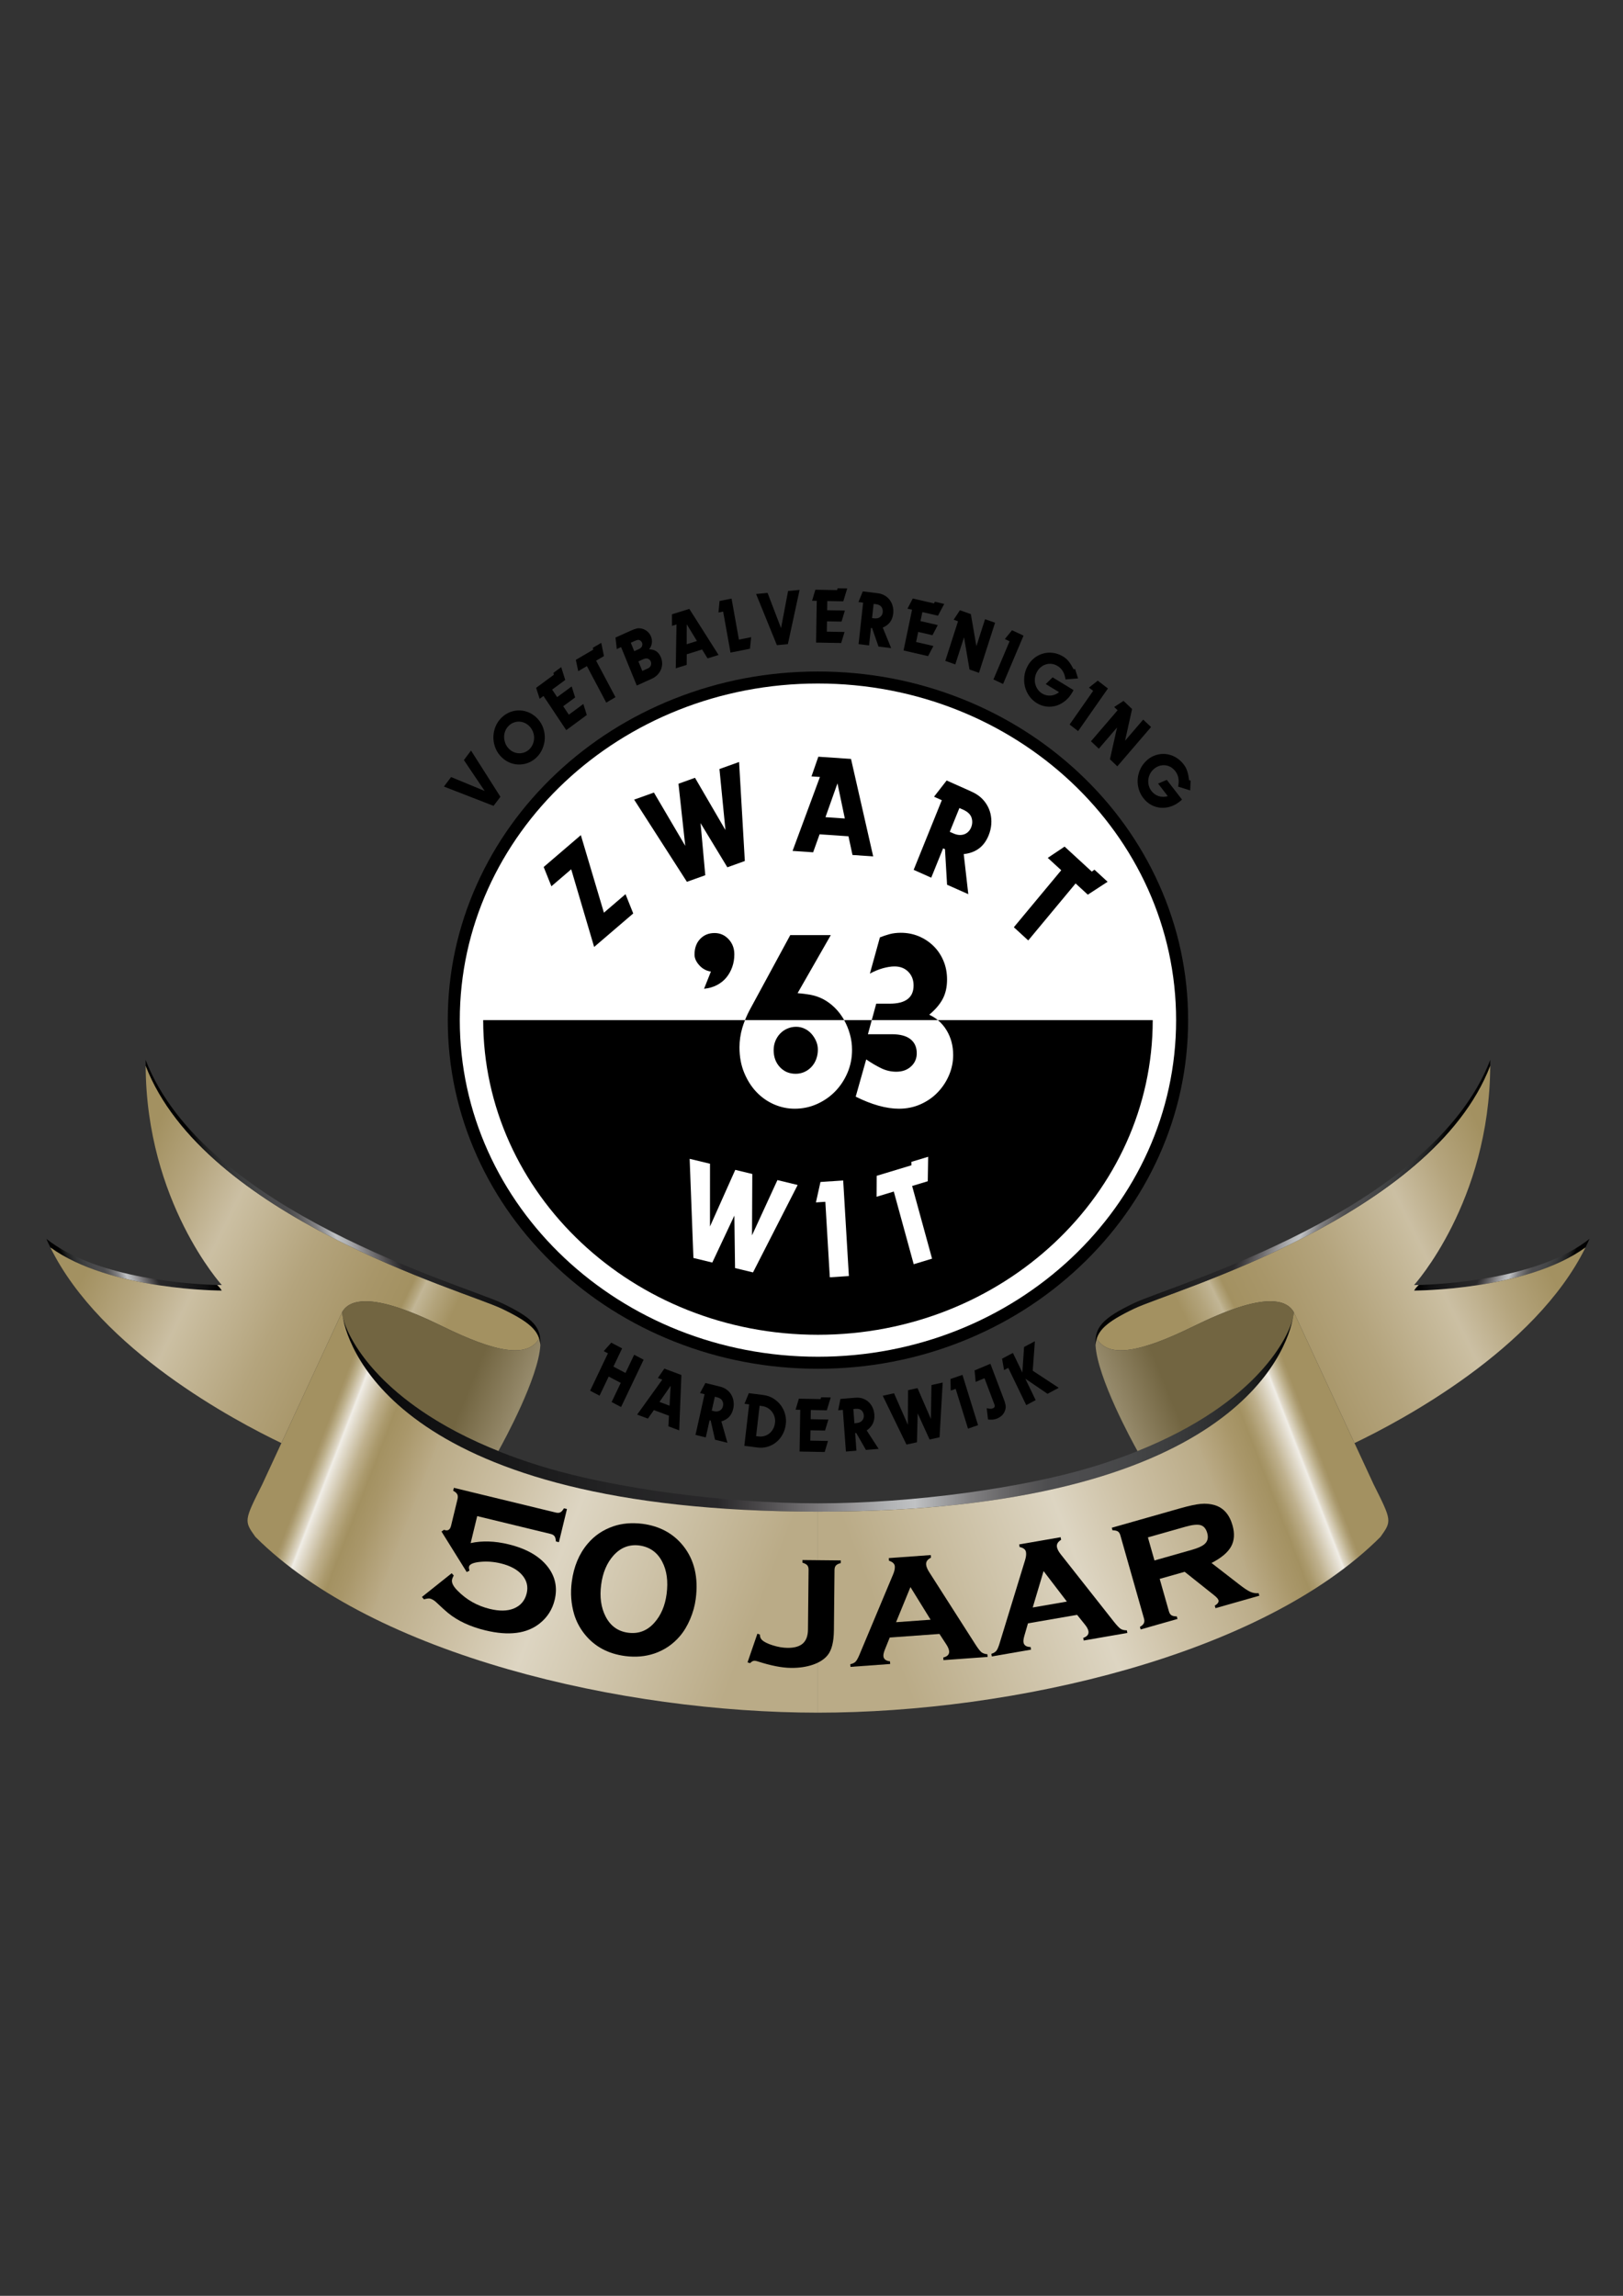 <?xml version="1.0" encoding="iso-8859-1"?>
<!-- Generator: Adobe Illustrator 24.0.1, SVG Export Plug-In . SVG Version: 6.00 Build 0)  -->
<svg version="1.1" id="Calque_1" xmlns="http://www.w3.org/2000/svg" xmlns:xlink="http://www.w3.org/1999/xlink" x="0px" y="0px"
	 viewBox="0 0 595.276 841.89" style="enable-background:new 0 0 595.276 841.89;" xml:space="preserve">
<rect x="0" y="0" width="595.276" height="841.89" fill="#333333" stroke="none"/>
<path d="M300,246.242c-18.295,0-36.046,3.368-52.76,10.012c-16.153,6.42-30.672,15.617-43.153,27.336
	c-12.488,11.744-22.293,25.418-29.145,40.643c-7.107,15.79-10.71,32.564-10.71,49.857c0,17.294,3.604,34.069,10.71,49.858
	c6.852,15.228,16.657,28.9,29.143,40.64c12.481,11.723,27.001,20.919,43.155,27.339c16.712,6.642,34.463,10.007,52.76,10.007
	c18.299,0,36.049-3.365,52.761-10.007c16.158-6.42,30.677-15.619,43.154-27.338c12.49-11.737,22.297-25.411,29.149-40.641
	c7.107-15.788,10.708-32.564,10.708-49.858c0-17.294-3.603-34.068-10.708-49.857c-6.853-15.227-16.659-28.9-29.149-40.641
	c-12.48-11.72-26.999-20.917-43.151-27.338C336.047,249.61,318.296,246.242,300,246.242L300,246.242z"/>
<path style="fill:#FFFFFF;" d="M300,250.649c36.283,0,69.111,13.814,92.899,36.153c23.77,22.347,38.468,53.193,38.468,87.287
	c0,34.094-14.698,64.945-38.468,87.287c-23.788,22.343-56.616,36.151-92.899,36.151c-36.281,0-69.105-13.809-92.896-36.151
	c-23.763-22.342-38.465-53.193-38.465-87.287c0-34.094,14.702-64.94,38.465-87.287C230.895,264.464,263.719,250.649,300,250.649"/>
<polygon points="232.253,334.971 217.917,347.255 209.505,318.779 202.24,325.005 199.409,317.93 213.04,306.253 221.501,334.688 
	229.423,327.898 "/>
<polygon points="271.079,279.425 273.185,315.743 266.776,318.043 256.945,301.838 258.679,320.95 251.942,323.366 232.591,293.231 
	239.842,290.633 251.337,310.184 248.846,287.403 254.91,285.225 266.076,304.397 263.876,282.012 "/>
<path d="M320.263,314.04l-7.594-0.512l-1.473-6.856l-10.591-0.722l-2.368,6.596l-7.541-0.512l10.038-27.118l-3.097-0.209
	l2.507-7.216l11.987,0.814L320.263,314.04z M309.858,300.146l-2.696-12.894l-4.4,12.41L309.858,300.146z"/>
<path d="M355.148,327.901l-7.786-3.464l-0.767-13.039l-0.688-0.307l-4.352,10.761l-6.445-2.872l10.323-25.545l-2.859-1.272
	l4.632-5.947l8.336,3.713c0.707,0.316,1.319,0.609,1.826,0.872c0.509,0.265,1.086,0.637,1.725,1.107
	c1.047,0.81,1.934,1.768,2.643,2.868c0.717,1.098,1.226,2.284,1.535,3.542c0.301,1.26,0.405,2.576,0.309,3.942
	c-0.103,1.366-0.429,2.727-0.977,4.082c-1.657,4.105-4.702,6.391-9.131,6.86L355.148,327.901z M348.35,305.031l1.302,0.577
	c0.82,0.365,1.592,0.562,2.286,0.586c0.69,0.023,1.33-0.084,1.897-0.321c0.568-0.246,1.049-0.572,1.426-0.997
	c0.395-0.418,0.699-0.902,0.922-1.452c0.496-1.224,0.543-2.435,0.136-3.625c-0.411-1.19-1.427-2.151-3.056-2.878l-1.377-0.614
	L348.35,305.031z"/>
<polygon points="394.507,323.964 377.131,344.867 371.852,340.025 389.236,319.121 384.295,314.589 390.465,310.455 400.44,319.624 
	401.425,318.921 406.236,323.35 398.98,328.082 "/>
<path d="M260.74,356.28c-1.676-0.251-3.096-1.015-4.253-2.304c-1.168-1.289-1.753-2.594-1.753-3.912c0-2.386,0.69-4.304,2.063-5.747
	c1.372-1.443,3.139-2.165,5.282-2.165c2.029,0,3.75,0.755,5.155,2.263c1.405,1.508,2.101,3.361,2.101,5.558
	c0,1.634-0.252,3.171-0.762,4.613c-0.505,1.443-1.225,2.732-2.145,3.859c-0.929,1.131-2.081,2.058-3.449,2.779
	c-1.376,0.725-2.958,1.182-4.749,1.368L260.74,356.28z"/>
<path d="M291.821,393.765c1.129,0,2.189-0.223,3.177-0.654c0.983-0.439,1.85-1.053,2.598-1.841c0.748-0.784,1.333-1.725,1.749-2.822
	c0.414-1.102,0.627-2.278,0.627-3.532c0-1.134-0.224-2.2-0.676-3.205c-0.448-1.006-1.029-1.898-1.744-2.683
	c-0.72-0.786-1.558-1.401-2.511-1.834c-0.952-0.44-1.968-0.664-3.038-0.664c-1.139,0-2.216,0.224-3.227,0.664
	c-1.019,0.433-1.898,1.048-2.647,1.834c-0.746,0.784-1.33,1.691-1.746,2.73c-0.418,1.035-0.629,2.152-0.629,3.342
	c0,2.512,0.768,4.584,2.282,6.214C287.566,392.95,289.487,393.765,291.821,393.765z"/>
<path d="M343.985,374.09c1.286,1.059,2.382,2.337,3.276,3.852c1.553,2.636,2.338,5.621,2.338,8.948c0,2.513-0.502,4.945-1.481,7.299
	c-0.992,2.355-2.363,4.459-4.128,6.313c-1.756,1.853-3.862,3.326-6.307,4.423c-2.453,1.098-5.113,1.65-7.976,1.65
	c-2.327,0-4.84-0.376-7.525-1.127c-2.682-0.758-5.466-1.855-8.331-3.3l3.853-13.652c1.909,1.314,3.743,2.393,5.512,3.245
	c1.759,0.848,3.593,1.27,5.508,1.27c2.205,0,4.011-0.642,5.421-1.931c1.4-1.281,2.097-2.9,2.097-4.849
	c0-2.194-0.759-3.911-2.278-5.131c-1.529-1.224-3.811-1.84-6.855-1.84h-8.777l1.405-5.171h-10.121c0.87,1.58,1.574,3.27,2.083,5.078
	c0.538,1.885,0.806,3.83,0.806,5.834c0,2.958-0.543,5.737-1.649,8.341c-1.109,2.605-2.601,4.886-4.484,6.828
	c-1.875,1.949-4.102,3.5-6.669,4.661c-2.566,1.161-5.316,1.743-8.236,1.743c-2.573,0-5.065-0.516-7.484-1.553
	c-2.414-1.038-4.563-2.525-6.45-4.474c-1.877-1.946-3.397-4.316-4.565-7.113c-1.167-2.795-1.747-5.916-1.747-9.375
	c0-2.384,0.342-4.753,1.028-7.108c0.279-0.952,0.622-1.907,1.002-2.862h-96.034c0.005,63.726,54.972,115.381,122.782,115.386
	c67.818-0.005,122.79-51.66,122.79-115.386H343.985z"/>
<path d="M309.511,373.891c-0.928-1.63-2.05-3.089-3.359-4.376c-1.315-1.289-2.748-2.338-4.302-3.156
	c-1.492-0.755-3.017-1.27-4.569-1.556c-1.552-0.278-3.134-0.483-4.745-0.61l12.183-21.285H289.85l-14.602,26.939
	c-0.783,1.422-1.44,2.835-1.999,4.244h36.366C309.578,374.024,309.547,373.955,309.511,373.891z"/>
<path d="M340.813,372.105c2.2-1.819,3.85-3.736,4.926-5.747c1.072-2.012,1.615-4.39,1.615-7.156c0-2.513-0.444-4.82-1.343-6.924
	c-0.896-2.101-2.12-3.906-3.673-5.419c-1.554-1.503-3.344-2.683-5.373-3.532c-2.036-0.844-4.213-1.268-6.535-1.268
	c-1.56,0-2.965,0.171-4.22,0.517c-1.252,0.346-2.413,0.741-3.485,1.175l-3.674,13.283c1.61-0.876,3.206-1.536,4.785-1.978
	c1.585-0.434,3.003-0.66,4.258-0.66c2.086,0,3.777,0.66,5.058,1.978c1.289,1.321,1.926,2.984,1.926,4.994
	c0,4.459-2.926,6.689-8.775,6.689h-4.926l-1.642,6.034h24.25C343.034,373.307,341.979,372.641,340.813,372.105z"/>
<polygon style="fill:#FFFFFF;" points="285.143,432.744 275.818,453.013 275.924,430.512 269.679,428.998 260.402,449.763 
	260.412,426.75 252.947,424.947 254.329,461.305 261.255,462.986 269.344,445.771 269.598,465.008 276.182,466.602 292.559,434.546 
	"/>
<polygon style="fill:#FFFFFF;" points="309.261,432.893 300.925,433.439 299.263,440.933 302.712,440.706 304.352,468.392 
	311.345,467.933 "/>
<polygon style="fill:#FFFFFF;" points="340.281,433.17 340.424,424.2 334.27,426.061 334.296,427.317 321.554,431.175 
	321.52,438.853 327.822,436.949 335.127,463.603 341.857,461.558 334.548,434.908 "/>
<polygon points="172.765,275.235 183.536,292.183 181.026,295.516 162.822,288.441 165.447,284.949 177.767,290.052 170.14,278.725 
	"/>
<path d="M197.36,263.764c0.873,0.983,1.506,2.092,1.916,3.331c0.409,1.24,0.591,2.493,0.533,3.763
	c-0.053,1.263-0.333,2.501-0.842,3.706c-0.506,1.21-1.24,2.272-2.188,3.194c-0.935,0.908-1.982,1.576-3.145,2.011
	c-1.167,0.437-2.357,0.624-3.563,0.581c-1.196-0.04-2.377-0.331-3.525-0.865c-1.148-0.535-2.182-1.321-3.093-2.36
	c-0.875-1-1.524-2.107-1.934-3.337c-0.409-1.22-0.596-2.468-0.552-3.734c0.042-1.27,0.313-2.505,0.813-3.704
	c0.501-1.201,1.229-2.259,2.173-3.181c0.978-0.947,2.064-1.639,3.238-2.079c1.188-0.438,2.384-0.629,3.589-0.569
	c1.205,0.053,2.381,0.355,3.52,0.898C195.441,261.959,196.461,262.739,197.36,263.764 M194.384,266.544
	c-0.515-0.586-1.101-1.038-1.763-1.361c-0.658-0.323-1.343-0.502-2.045-0.547c-0.699-0.043-1.399,0.064-2.091,0.311
	c-0.7,0.255-1.328,0.66-1.9,1.211c-0.553,0.535-0.968,1.157-1.252,1.855c-0.278,0.691-0.425,1.407-0.435,2.142
	c-0.005,0.735,0.113,1.462,0.362,2.184c0.242,0.727,0.624,1.382,1.138,1.961c0.539,0.614,1.145,1.083,1.816,1.405
	c0.677,0.321,1.363,0.497,2.063,0.527c0.706,0.03,1.396-0.078,2.073-0.328c0.672-0.242,1.276-0.624,1.806-1.136
	c0.552-0.541,0.972-1.159,1.262-1.863c0.286-0.702,0.448-1.419,0.473-2.162c0.023-0.74-0.086-1.473-0.344-2.204
	C195.298,267.809,194.907,267.139,194.384,266.544"/>
<polygon points="213.953,258.156 215.226,262.192 207.685,267.749 199.333,255.217 197.933,256.251 196.638,252.23 203.163,247.426 
	202.959,246.762 205.836,244.639 207.313,249.344 202.506,252.878 204.35,255.646 209.67,251.723 210.943,255.764 206.569,258.98 
	208.633,262.079 "/>
<polygon points="218.637,242.28 225.739,255.665 222.357,257.651 215.26,244.265 212.092,246.121 211.196,241.982 217.598,238.227 
	217.427,237.557 220.528,235.742 221.515,240.592 "/>
<path d="M233.548,251.39l-5.75-14.09l-1.572,0.713l-0.485-4.215l5.798-2.609c0.695-0.317,1.352-0.546,1.972-0.703
	c0.615-0.154,1.286-0.127,2.02,0.074c0.709,0.181,1.357,0.52,1.929,1.024c0.576,0.497,1.001,1.089,1.282,1.764
	c0.333,0.822,0.447,1.638,0.343,2.44c-0.101,0.804-0.435,1.576-0.991,2.317c1.071,0.02,1.954,0.273,2.653,0.747
	c0.695,0.477,1.248,1.225,1.663,2.244c0.296,0.727,0.447,1.473,0.447,2.234c0,0.76-0.147,1.486-0.433,2.188
	c-0.291,0.698-0.715,1.346-1.283,1.938c-0.571,0.595-1.29,1.089-2.151,1.48L233.548,251.39z M232.629,238.798l1.648-0.745
	c0.61-0.278,1.006-0.641,1.188-1.089c0.171-0.447,0.186-0.869,0.023-1.265c-0.153-0.368-0.401-0.657-0.738-0.853
	c-0.344-0.196-0.663-0.243-0.968-0.145c-0.204,0.048-0.357,0.094-0.486,0.136c-0.124,0.042-0.271,0.112-0.462,0.196l-1.477,0.662
	L232.629,238.798z M235.578,246.042l1.806-0.815c0.189-0.081,0.347-0.159,0.477-0.229c0.132-0.074,0.28-0.185,0.438-0.34
	c0.253-0.264,0.419-0.587,0.491-0.967c0.076-0.382,0.037-0.761-0.12-1.132c-0.186-0.462-0.52-0.796-1.005-0.991
	c-0.477-0.194-1.096-0.116-1.862,0.225l-1.653,0.747L235.578,246.042z"/>
<path d="M263.552,240.182l-4.03,1.256l-2.016-3.262l-5.622,1.754l-0.028,3.893l-4.006,1.243l0.268-16.068l-1.648,0.512l-0.012-4.243
	l6.37-1.981L263.552,240.182z M255.619,235.065l-3.744-6.145l-0.02,7.318L255.619,235.065z"/>
<polygon points="275.075,237.886 267.93,239.306 265.233,224.27 263.522,224.611 263.913,220.386 268.319,219.514 271.017,234.549 
	275.499,233.655 "/>
<polygon points="293.269,216.326 288.972,236.207 284.946,236.583 277.31,217.815 281.526,217.42 286.47,230.333 289.048,216.722 
	"/>
<polygon points="309.757,231.748 308.528,235.798 299.319,235.637 299.571,220.338 297.851,220.305 299.052,216.255 307.02,216.396 
	307.219,215.733 310.739,215.791 309.3,220.51 303.439,220.407 303.382,223.777 309.882,223.895 308.655,227.944 303.322,227.851 
	303.258,231.631 "/>
<path d="M326.855,237.667l-4.645-0.563l-2.346-6.784l-0.413-0.055l-0.701,6.415l-3.848-0.467l1.67-15.226l-1.704-0.205l1.577-3.914
	l4.978,0.605c0.418,0.054,0.782,0.107,1.091,0.162c0.31,0.063,0.668,0.159,1.075,0.313c0.684,0.257,1.291,0.619,1.832,1.082
	c0.543,0.468,0.984,1.009,1.338,1.631c0.353,0.619,0.6,1.296,0.759,2.039c0.147,0.735,0.179,1.513,0.085,2.322
	c-0.268,2.448-1.545,4.154-3.826,5.127L326.855,237.667z M319.852,226.657l0.767,0.091c0.491,0.06,0.931,0.04,1.307-0.058
	c0.366-0.102,0.694-0.265,0.951-0.483c0.268-0.224,0.468-0.479,0.621-0.76c0.138-0.287,0.228-0.59,0.265-0.923
	c0.083-0.733-0.08-1.381-0.471-1.948c-0.395-0.559-1.067-0.901-2.044-1.023l-0.823-0.098L319.852,226.657z"/>
<polygon points="342.352,236.893 340.39,240.606 331.399,238.534 334.517,223.585 332.844,223.201 334.776,219.478 342.561,221.274 
	342.887,220.664 346.321,221.461 344.029,225.781 338.304,224.458 337.607,227.756 343.954,229.221 342.001,232.937 
	336.779,231.731 336.005,235.426 "/>
<polygon points="364.963,228.362 359.055,246.737 355.587,245.509 353.582,233.703 350.376,243.65 346.708,242.348 351.381,227.824 
	349.778,227.26 352.075,223.777 356.083,225.202 358.117,236.948 361.297,227.061 "/>
<polygon points="367.9,250.82 364.367,249.168 370.288,235.161 368.55,234.342 371.185,231.121 375.403,233.098 "/>
<path d="M395.398,248.788l-4.599,0.355c-0.312-2.292-1.265-3.925-2.868-4.902c-0.703-0.424-1.418-0.688-2.142-0.781
	c-0.733-0.093-1.432-0.042-2.12,0.157c-0.681,0.2-1.314,0.536-1.896,1.014c-0.584,0.472-1.064,1.063-1.452,1.771
	c-0.399,0.723-0.642,1.465-0.727,2.226c-0.091,0.767-0.054,1.503,0.122,2.21c0.172,0.712,0.479,1.37,0.897,1.975
	c0.424,0.604,0.953,1.104,1.59,1.488c0.959,0.586,1.987,0.84,3.1,0.774c1.104-0.071,2.15-0.485,3.143-1.248l-4.889-2.97l2.512-2.469
	l7.658,4.66c-0.052,0.145-0.099,0.252-0.145,0.331c-0.039,0.073-0.097,0.176-0.167,0.313c-0.722,1.293-1.582,2.364-2.608,3.225
	c-1.028,0.852-2.122,1.462-3.294,1.839c-1.177,0.369-2.385,0.493-3.618,0.35c-1.236-0.131-2.435-0.551-3.58-1.248
	c-1.117-0.679-2.05-1.541-2.798-2.592c-0.737-1.048-1.267-2.184-1.582-3.417c-0.314-1.229-0.384-2.515-0.233-3.841
	c0.153-1.327,0.568-2.615,1.257-3.858c0.598-1.088,1.375-2.021,2.336-2.79c0.958-0.775,2.018-1.334,3.188-1.675
	c1.171-0.34,2.405-0.433,3.686-0.277c1.291,0.156,2.559,0.614,3.803,1.371c0.818,0.493,1.52,1.132,2.114,1.909
	c0.59,0.773,1.145,1.686,1.652,2.736l0.587-0.078L395.398,248.788z"/>
<polygon points="395.43,268.104 392.307,265.688 400.944,253.341 399.406,252.151 402.63,249.596 406.355,252.473 "/>
<polygon points="422.176,266.612 409.806,281.014 407.099,278.439 409.707,266.765 403.022,274.561 400.139,271.829 
	409.909,260.453 408.657,259.262 412.073,257.022 415.217,260.003 412.645,271.634 419.295,263.883 "/>
<path d="M436.526,289.849l-4.422-1.391c0.48-2.263,0.143-4.147-1.019-5.648c-0.517-0.664-1.091-1.176-1.735-1.538
	c-0.646-0.355-1.324-0.574-2.033-0.643c-0.71-0.066-1.411,0.01-2.125,0.24c-0.696,0.225-1.349,0.594-1.949,1.108
	c-0.623,0.526-1.099,1.131-1.439,1.808c-0.343,0.679-0.551,1.386-0.632,2.113c-0.077,0.73-0.021,1.458,0.172,2.182
	c0.194,0.722,0.522,1.384,0.984,1.984c0.707,0.907,1.571,1.532,2.629,1.879c1.055,0.351,2.177,0.355,3.364,0.015l-3.562-4.607
	l3.18-1.37l5.591,7.225c-0.112,0.112-0.192,0.195-0.26,0.248c-0.055,0.06-0.156,0.134-0.26,0.23
	c-1.112,0.941-2.278,1.625-3.531,2.039c-1.244,0.415-2.483,0.574-3.701,0.488c-1.227-0.093-2.393-0.436-3.507-1.024
	c-1.1-0.586-2.073-1.42-2.91-2.508c-0.82-1.051-1.393-2.206-1.74-3.464c-0.343-1.261-0.447-2.522-0.322-3.785
	c0.127-1.273,0.486-2.498,1.075-3.684c0.596-1.18,1.424-2.225,2.486-3.134c0.93-0.792,1.972-1.368,3.125-1.735
	c1.159-0.364,2.336-0.488,3.549-0.369c1.208,0.116,2.388,0.49,3.535,1.116c1.148,0.629,2.178,1.532,3.084,2.701
	c0.6,0.772,1.047,1.63,1.333,2.578c0.296,0.95,0.501,2.008,0.626,3.18l0.574,0.146L436.526,289.849z"/>
<polygon points="227.674,507.121 223.254,504.79 219.903,511.803 216.441,509.984 222.973,496.274 221.442,495.471 224.191,492.369 
	228.175,494.461 224.986,501.143 229.413,503.482 232.595,496.798 236.063,498.621 227.793,515.964 224.329,514.141 "/>
<path d="M249.116,524.518l-3.963-1.483l0.199-3.88l-5.526-2.066l-2.2,3.128l-3.936-1.475l9.219-12.819l-1.615-0.605l2.368-3.434
	l6.255,2.341L249.116,524.518z M245.572,515.475l0.414-7.289l-4.11,5.903L245.572,515.475z"/>
<path d="M266.806,529.078l-4.55-1.121l-1.591-7.025l-0.406-0.101l-1.396,6.284l-3.772-0.926l3.325-14.925l-1.668-0.414l1.983-3.688
	l4.874,1.196c0.409,0.102,0.772,0.2,1.076,0.297c0.296,0.094,0.643,0.239,1.038,0.436c0.644,0.334,1.206,0.771,1.696,1.298
	c0.49,0.525,0.872,1.121,1.153,1.778c0.28,0.655,0.451,1.358,0.518,2.111c0.076,0.76,0.023,1.529-0.158,2.324
	c-0.533,2.393-1.985,3.943-4.353,4.627L266.806,529.078z M261.05,517.292l0.753,0.186c0.487,0.117,0.919,0.149,1.301,0.091
	c0.386-0.047,0.72-0.174,1.005-0.359c0.286-0.187,0.515-0.415,0.691-0.679c0.171-0.268,0.295-0.56,0.365-0.883
	c0.164-0.719,0.077-1.381-0.252-1.991c-0.328-0.609-0.972-1.029-1.924-1.268l-0.806-0.193L261.05,517.292z"/>
<path d="M273.003,530.192l1.763-15.19l-1.711-0.216l1.597-3.901l5.321,0.682c1.377,0.175,2.605,0.599,3.686,1.278
	c1.083,0.674,1.987,1.499,2.712,2.468c0.725,0.973,1.247,2.056,1.577,3.248c0.324,1.196,0.418,2.4,0.275,3.612
	c-0.167,1.443-0.566,2.737-1.2,3.873c-0.633,1.142-1.42,2.094-2.364,2.849c-0.938,0.76-2,1.309-3.167,1.644
	c-1.177,0.348-2.377,0.434-3.602,0.273L273.003,530.192z M277.315,526.642l0.823,0.101c0.786,0.104,1.535,0.049,2.228-0.15
	c0.706-0.205,1.329-0.532,1.868-0.98c0.548-0.444,0.996-1.004,1.354-1.673c0.355-0.668,0.58-1.416,0.677-2.239
	c0.08-0.692,0.028-1.38-0.162-2.059c-0.191-0.684-0.496-1.308-0.915-1.877c-0.419-0.572-0.942-1.045-1.576-1.432
	c-0.634-0.385-1.357-0.629-2.183-0.731l-0.823-0.106L277.315,526.642z"/>
<polygon points="303.696,528.41 302.468,532.46 293.261,532.283 293.517,516.989 291.802,516.955 293.007,512.905 300.972,513.055 
	301.172,512.389 304.689,512.453 303.25,517.171 297.39,517.058 297.332,520.433 303.832,520.555 302.602,524.604 297.266,524.502 
	297.193,528.287 "/>
<path d="M322.258,531.31l-4.658,0.384l-3.541-6.188l-0.413,0.033l0.476,6.438l-3.862,0.317l-1.13-15.283l-1.71,0.143l0.829-4.152
	l4.987-0.409c0.424-0.038,0.795-0.062,1.104-0.065c0.319-0.005,0.691,0.024,1.125,0.083c0.709,0.118,1.376,0.351,1.992,0.699
	c0.618,0.346,1.15,0.789,1.607,1.327c0.463,0.535,0.829,1.149,1.115,1.849c0.277,0.697,0.449,1.446,0.517,2.263
	c0.174,2.452-0.764,4.389-2.821,5.803L322.258,531.31z M313.378,521.913l0.767-0.063c0.502-0.04,0.925-0.146,1.271-0.323
	c0.346-0.174,0.637-0.393,0.85-0.668c0.224-0.268,0.382-0.563,0.468-0.868c0.08-0.307,0.122-0.63,0.093-0.956
	c-0.06-0.736-0.324-1.341-0.808-1.814c-0.496-0.479-1.221-0.672-2.203-0.596l-0.828,0.069L313.378,521.913z"/>
<polygon points="345.752,506.997 344.606,527.069 340.946,527.875 336.582,518.285 336.319,528.894 332.472,529.737 
	323.772,511.835 327.908,510.922 332.976,522.465 333.052,509.787 336.522,509.031 341.427,520.338 341.637,507.898 "/>
<polygon points="358.723,522.625 355.034,523.886 350.521,509.308 348.703,509.931 348.617,505.683 353.005,504.177 "/>
<path d="M363.256,500.107l4.987,13.191c0.273,0.704,0.458,1.365,0.572,1.984c0.119,0.621,0.049,1.294-0.214,2.029
	c-0.218,0.63-0.576,1.192-1.057,1.68c-0.496,0.485-1.063,0.867-1.72,1.142c-0.645,0.269-1.255,0.418-1.803,0.454
	c-0.557,0.033-1.104,0.019-1.647-0.049l-0.473-4.156c0.449,0.13,0.862,0.198,1.244,0.218c0.387,0.02,0.707-0.023,0.938-0.126
	c0.377-0.155,0.611-0.346,0.707-0.576c0.096-0.224,0.065-0.526-0.078-0.907l-3.626-9.596l-3.232,1.355l-0.405-4.212L363.256,500.107
	z"/>
<polygon points="378.777,502.654 388.313,508.919 384.193,511.118 376.063,505.573 379.852,513.43 376.4,515.274 369.802,501.606 
	368.277,502.421 367.529,498.245 371.509,496.129 374.972,503.314 375.605,493.948 379.572,491.831 "/>
<linearGradient id="SVGID_1_" gradientUnits="userSpaceOnUse" x1="28.035" y1="473.456" x2="71.374" y2="453.632">
	<stop  offset="0" style="stop-color:#010101"/>
	<stop  offset="0.012" style="stop-color:#010101"/>
	<stop  offset="0.049" style="stop-color:#1E1F1F"/>
	<stop  offset="0.09" style="stop-color:#2F3031"/>
	<stop  offset="0.133" style="stop-color:#3C3D3E"/>
	<stop  offset="0.175" style="stop-color:#454647"/>
	<stop  offset="0.218" style="stop-color:#4B4B4D"/>
	<stop  offset="0.261" style="stop-color:#4D4D4F"/>
	<stop  offset="0.288" style="stop-color:#5B5A5B"/>
	<stop  offset="0.343" style="stop-color:#828183"/>
	<stop  offset="0.4" style="stop-color:#C0C2C4"/>
	<stop  offset="0.424" style="stop-color:#B3B5B7"/>
	<stop  offset="0.463" style="stop-color:#99989A"/>
	<stop  offset="0.512" style="stop-color:#716F71"/>
	<stop  offset="0.57" style="stop-color:#444244"/>
	<stop  offset="0.606" style="stop-color:#29282A"/>
	<stop  offset="0.717" style="stop-color:#232324"/>
	<stop  offset="0.92" style="stop-color:#0F0F10"/>
	<stop  offset="1" style="stop-color:#010101"/>
</linearGradient>
<path style="fill:url(#SVGID_1_);" d="M79.662,471.212c-8.131-0.206-43.823-1.962-62.662-16.92c0.465,1.064,0.964,2.115,1.479,3.162
	c21.796,15.813,62.878,15.823,62.878,15.823S80.801,472.252,79.662,471.212z"/>
<linearGradient id="SVGID_2_" gradientUnits="userSpaceOnUse" x1="0.077" y1="841.706" x2="1.407" y2="841.706" gradientTransform="matrix(-125.445 -61.193 61.193 -125.445 -51308.805 106105.438)">
	<stop  offset="0" style="stop-color:#A39161"/>
	<stop  offset="0.182" style="stop-color:#A39161"/>
	<stop  offset="0.224" style="stop-color:#B3A47C"/>
	<stop  offset="0.255" style="stop-color:#C2B696"/>
	<stop  offset="0.262" style="stop-color:#B7A983"/>
	<stop  offset="0.279" style="stop-color:#A39161"/>
	<stop  offset="0.355" style="stop-color:#A89669"/>
	<stop  offset="0.487" style="stop-color:#B4A47D"/>
	<stop  offset="0.658" style="stop-color:#CBBFA2"/>
	<stop  offset="0.661" style="stop-color:#CBBFA3"/>
	<stop  offset="0.762" style="stop-color:#B5A57E"/>
	<stop  offset="0.867" style="stop-color:#A39161"/>
	<stop  offset="1" style="stop-color:#A39161"/>
</linearGradient>
<path style="fill:url(#SVGID_2_);" d="M184.016,479.869c-13.805-6.589-109.184-33.565-130.589-89.078
	c0.173,49.912,27.931,80.45,27.931,80.45s-0.613-0.002-1.695-0.029c1.139,1.04,1.695,2.065,1.695,2.065s-41.082-0.01-62.878-15.823
	c18.441,37.503,67.82,63.651,84.728,71.735l22.281-48.068c1.592-2.713,4.521-3.932,8.649-3.932c6.489,0,15.96,3.188,27.905,9.068
	c19.906,9.804,31.373,11.811,35.71,4.612C196.577,487.059,192.888,484.109,184.016,479.869z"/>
<linearGradient id="SVGID_3_" gradientUnits="userSpaceOnUse" x1="-0.447" y1="842.081" x2="0.884" y2="842.081" gradientTransform="matrix(59.671 24.48 -24.48 59.671 20766.285 -49752.406)">
	<stop  offset="0" style="stop-color:#726541"/>
	<stop  offset="0.376" style="stop-color:#726541"/>
	<stop  offset="0.612" style="stop-color:#726541"/>
	<stop  offset="0.827" style="stop-color:#948869"/>
	<stop  offset="0.836" style="stop-color:#958A6B"/>
	<stop  offset="0.898" style="stop-color:#8A7E5D"/>
	<stop  offset="1" style="stop-color:#726541"/>
</linearGradient>
<path style="fill:url(#SVGID_3_);" d="M197.76,490.86c-4.333,7.212-15.802,5.205-35.717-4.602
	c-11.945-5.881-21.416-9.068-27.905-9.068c-4.128,0-7.058,1.219-8.649,3.932c0,0.015,0.03,0.72,0.251,1.982
	c1.309,6.249,12.323,31.113,57.041,49.022c2.188-3.923,14.731-26.89,15.41-38.877C198.135,492.406,197.994,491.618,197.76,490.86z"
	/>
<linearGradient id="SVGID_4_" gradientUnits="userSpaceOnUse" x1="-0.565" y1="841.568" x2="0.765" y2="841.568" gradientTransform="matrix(58.322 -26.683 26.683 58.322 -22334.584 -48638.914)">
	<stop  offset="0" style="stop-color:#010101"/>
	<stop  offset="0.012" style="stop-color:#010101"/>
	<stop  offset="0.049" style="stop-color:#1E1F1F"/>
	<stop  offset="0.09" style="stop-color:#2F3031"/>
	<stop  offset="0.133" style="stop-color:#3C3D3E"/>
	<stop  offset="0.175" style="stop-color:#454647"/>
	<stop  offset="0.218" style="stop-color:#4B4B4D"/>
	<stop  offset="0.261" style="stop-color:#4D4D4F"/>
	<stop  offset="0.288" style="stop-color:#5B5A5B"/>
	<stop  offset="0.343" style="stop-color:#828183"/>
	<stop  offset="0.4" style="stop-color:#C0C2C4"/>
	<stop  offset="0.424" style="stop-color:#B3B5B7"/>
	<stop  offset="0.463" style="stop-color:#99989A"/>
	<stop  offset="0.512" style="stop-color:#716F71"/>
	<stop  offset="0.57" style="stop-color:#444244"/>
	<stop  offset="0.606" style="stop-color:#29282A"/>
	<stop  offset="0.717" style="stop-color:#232324"/>
	<stop  offset="0.92" style="stop-color:#0F0F10"/>
	<stop  offset="1" style="stop-color:#010101"/>
</linearGradient>
<path style="fill:url(#SVGID_4_);" d="M184.016,477.838c-13.813-6.597-109.251-33.595-130.6-89.16
	c-0.009,0.714,0.009,1.408,0.011,2.113c21.405,55.513,116.784,82.489,130.589,89.078c10.506,5.02,13.76,8.227,14.157,13.202
	C198.477,486.858,195.889,483.505,184.016,477.838z"/>
<linearGradient id="SVGID_5_" gradientUnits="userSpaceOnUse" x1="-0.206" y1="841.939" x2="1.123" y2="841.939" gradientTransform="matrix(-262.434 0 0 262.434 420.716 -220434.922)">
	<stop  offset="0" style="stop-color:#010101"/>
	<stop  offset="0.012" style="stop-color:#010101"/>
	<stop  offset="0.049" style="stop-color:#1E1F1F"/>
	<stop  offset="0.09" style="stop-color:#2F3031"/>
	<stop  offset="0.133" style="stop-color:#3C3D3E"/>
	<stop  offset="0.175" style="stop-color:#454647"/>
	<stop  offset="0.218" style="stop-color:#4B4B4D"/>
	<stop  offset="0.261" style="stop-color:#4D4D4F"/>
	<stop  offset="0.288" style="stop-color:#5B5A5B"/>
	<stop  offset="0.343" style="stop-color:#828183"/>
	<stop  offset="0.4" style="stop-color:#C0C2C4"/>
	<stop  offset="0.424" style="stop-color:#B3B5B7"/>
	<stop  offset="0.463" style="stop-color:#99989A"/>
	<stop  offset="0.512" style="stop-color:#716F71"/>
	<stop  offset="0.57" style="stop-color:#444244"/>
	<stop  offset="0.606" style="stop-color:#29282A"/>
	<stop  offset="0.717" style="stop-color:#232324"/>
	<stop  offset="0.92" style="stop-color:#0F0F10"/>
	<stop  offset="1" style="stop-color:#010101"/>
</linearGradient>
<path style="fill:url(#SVGID_5_);" d="M474.262,483.103c-1.463,6.985-15.021,37.245-74.282,55.032
	c-24.629,7.393-64.482,13.148-99.979,13.148c-35.497,0-75.351-5.756-99.979-13.148c-59.262-17.787-72.819-48.047-74.282-55.032
	c2.021,11.53,21.077,71.237,174.261,71.237C453.185,554.34,472.241,494.633,474.262,483.103z"/>
<linearGradient id="SVGID_6_" gradientUnits="userSpaceOnUse" x1="-0.097" y1="841.997" x2="1.233" y2="841.997" gradientTransform="matrix(277.988 109.662 -109.662 277.988 92470.453 -233525.703)">
	<stop  offset="0" style="stop-color:#A39161"/>
	<stop  offset="0.018" style="stop-color:#A39161"/>
	<stop  offset="0.021" style="stop-color:#AA996D"/>
	<stop  offset="0.026" style="stop-color:#BDB08C"/>
	<stop  offset="0.034" style="stop-color:#E0D9C9"/>
	<stop  offset="0.036" style="stop-color:#F0EDE6"/>
	<stop  offset="0.041" style="stop-color:#E3DDCF"/>
	<stop  offset="0.056" style="stop-color:#BFB18E"/>
	<stop  offset="0.067" style="stop-color:#AB9A6D"/>
	<stop  offset="0.073" style="stop-color:#A39161"/>
	<stop  offset="0.089" style="stop-color:#A9976A"/>
	<stop  offset="0.119" style="stop-color:#B9A984"/>
	<stop  offset="0.121" style="stop-color:#BAAB87"/>
	<stop  offset="0.204" style="stop-color:#CEC2A7"/>
	<stop  offset="0.264" style="stop-color:#DDD5C2"/>
	<stop  offset="0.454" style="stop-color:#BAAB87"/>
	<stop  offset="1" style="stop-color:#BAAB87"/>
</linearGradient>
<path style="fill:url(#SVGID_6_);" d="M125.739,483.103c-0.21-1.008-0.251-1.562-0.251-1.562v-0.42l-29.3,63.211
	c-6.698,13.389-6.696,13.389-2.513,19.252C137.166,607.071,228.5,628.046,300,628.046V554.34
	C146.816,554.34,127.76,494.633,125.739,483.103z"/>
<linearGradient id="SVGID_7_" gradientUnits="userSpaceOnUse" x1="24.078" y1="473.456" x2="67.417" y2="453.632" gradientTransform="matrix(-1 0 0 1 596.044 0)">
	<stop  offset="0" style="stop-color:#010101"/>
	<stop  offset="0.012" style="stop-color:#010101"/>
	<stop  offset="0.049" style="stop-color:#1E1F1F"/>
	<stop  offset="0.09" style="stop-color:#2F3031"/>
	<stop  offset="0.133" style="stop-color:#3C3D3E"/>
	<stop  offset="0.175" style="stop-color:#454647"/>
	<stop  offset="0.218" style="stop-color:#4B4B4D"/>
	<stop  offset="0.261" style="stop-color:#4D4D4F"/>
	<stop  offset="0.288" style="stop-color:#5B5A5B"/>
	<stop  offset="0.343" style="stop-color:#828183"/>
	<stop  offset="0.4" style="stop-color:#C0C2C4"/>
	<stop  offset="0.424" style="stop-color:#B3B5B7"/>
	<stop  offset="0.463" style="stop-color:#99989A"/>
	<stop  offset="0.512" style="stop-color:#716F71"/>
	<stop  offset="0.57" style="stop-color:#444244"/>
	<stop  offset="0.606" style="stop-color:#29282A"/>
	<stop  offset="0.717" style="stop-color:#232324"/>
	<stop  offset="0.92" style="stop-color:#0F0F10"/>
	<stop  offset="1" style="stop-color:#010101"/>
</linearGradient>
<path style="fill:url(#SVGID_7_);" d="M520.338,471.212c8.131-0.206,43.825-1.962,62.662-16.92
	c-0.465,1.064-0.963,2.115-1.479,3.162c-21.796,15.813-62.877,15.823-62.877,15.823S519.2,472.252,520.338,471.212z"/>
<linearGradient id="SVGID_8_" gradientUnits="userSpaceOnUse" x1="0.102" y1="841.693" x2="1.432" y2="841.693" gradientTransform="matrix(125.445 -61.193 -61.193 -125.445 51904.812 106105.438)">
	<stop  offset="0" style="stop-color:#A39161"/>
	<stop  offset="0.182" style="stop-color:#A39161"/>
	<stop  offset="0.224" style="stop-color:#B3A47C"/>
	<stop  offset="0.255" style="stop-color:#C2B696"/>
	<stop  offset="0.262" style="stop-color:#B7A983"/>
	<stop  offset="0.279" style="stop-color:#A39161"/>
	<stop  offset="0.355" style="stop-color:#A89669"/>
	<stop  offset="0.487" style="stop-color:#B4A47D"/>
	<stop  offset="0.658" style="stop-color:#CBBFA2"/>
	<stop  offset="0.661" style="stop-color:#CBBFA3"/>
	<stop  offset="0.762" style="stop-color:#B5A57E"/>
	<stop  offset="0.867" style="stop-color:#A39161"/>
	<stop  offset="1" style="stop-color:#A39161"/>
</linearGradient>
<path style="fill:url(#SVGID_8_);" d="M415.985,479.869c13.805-6.589,109.184-33.565,130.588-89.078
	c-0.172,49.912-27.929,80.45-27.929,80.45s0.611-0.002,1.693-0.029c-1.138,1.04-1.693,2.065-1.693,2.065s41.081-0.01,62.877-15.823
	c-18.442,37.503-67.82,63.651-84.728,71.735l-22.279-48.068c-1.593-2.713-4.524-3.932-8.651-3.932
	c-6.489,0-15.96,3.188-27.905,9.068c-19.905,9.804-31.373,11.811-35.709,4.612C403.423,487.059,407.112,484.109,415.985,479.869z"/>
<linearGradient id="SVGID_9_" gradientUnits="userSpaceOnUse" x1="-0.504" y1="842.105" x2="0.827" y2="842.105" gradientTransform="matrix(-59.671 24.48 24.48 59.671 -20170.229 -49752.406)">
	<stop  offset="0" style="stop-color:#726541"/>
	<stop  offset="0.376" style="stop-color:#726541"/>
	<stop  offset="0.612" style="stop-color:#726541"/>
	<stop  offset="0.827" style="stop-color:#948869"/>
	<stop  offset="0.836" style="stop-color:#958A6B"/>
	<stop  offset="0.898" style="stop-color:#8A7E5D"/>
	<stop  offset="1" style="stop-color:#726541"/>
</linearGradient>
<path style="fill:url(#SVGID_9_);" d="M402.24,490.86c4.333,7.212,15.803,5.205,35.717-4.602
	c11.945-5.881,21.416-9.068,27.905-9.068c4.128,0,7.059,1.219,8.651,3.932c0,0.015-0.031,0.72-0.252,1.982
	c-1.31,6.249-12.324,31.113-57.042,49.022c-2.188-3.923-14.729-26.89-15.409-38.877C401.866,492.406,402.007,491.618,402.24,490.86z
	"/>
<linearGradient id="SVGID_10_" gradientUnits="userSpaceOnUse" x1="-0.621" y1="841.543" x2="0.709" y2="841.543" gradientTransform="matrix(-58.322 -26.683 -26.683 58.322 22930.646 -48638.914)">
	<stop  offset="0" style="stop-color:#010101"/>
	<stop  offset="0.012" style="stop-color:#010101"/>
	<stop  offset="0.049" style="stop-color:#1E1F1F"/>
	<stop  offset="0.09" style="stop-color:#2F3031"/>
	<stop  offset="0.133" style="stop-color:#3C3D3E"/>
	<stop  offset="0.175" style="stop-color:#454647"/>
	<stop  offset="0.218" style="stop-color:#4B4B4D"/>
	<stop  offset="0.261" style="stop-color:#4D4D4F"/>
	<stop  offset="0.288" style="stop-color:#5B5A5B"/>
	<stop  offset="0.343" style="stop-color:#828183"/>
	<stop  offset="0.4" style="stop-color:#C0C2C4"/>
	<stop  offset="0.424" style="stop-color:#B3B5B7"/>
	<stop  offset="0.463" style="stop-color:#99989A"/>
	<stop  offset="0.512" style="stop-color:#716F71"/>
	<stop  offset="0.57" style="stop-color:#444244"/>
	<stop  offset="0.606" style="stop-color:#29282A"/>
	<stop  offset="0.717" style="stop-color:#232324"/>
	<stop  offset="0.92" style="stop-color:#0F0F10"/>
	<stop  offset="1" style="stop-color:#010101"/>
</linearGradient>
<path style="fill:url(#SVGID_10_);" d="M415.985,477.838c13.813-6.597,109.25-33.595,130.6-89.16
	c0.009,0.714-0.009,1.408-0.012,2.113c-21.404,55.513-116.783,82.489-130.588,89.078c-10.505,5.02-13.761,8.227-14.158,13.202
	C401.523,486.858,404.111,483.505,415.985,477.838z"/>
<linearGradient id="SVGID_11_" gradientUnits="userSpaceOnUse" x1="-0.109" y1="842.002" x2="1.221" y2="842.002" gradientTransform="matrix(-277.988 109.662 109.662 277.988 -91874.477 -233525.703)">
	<stop  offset="0" style="stop-color:#A39161"/>
	<stop  offset="0.018" style="stop-color:#A39161"/>
	<stop  offset="0.021" style="stop-color:#AA996D"/>
	<stop  offset="0.026" style="stop-color:#BDB08C"/>
	<stop  offset="0.034" style="stop-color:#E0D9C9"/>
	<stop  offset="0.036" style="stop-color:#F0EDE6"/>
	<stop  offset="0.041" style="stop-color:#E3DDCF"/>
	<stop  offset="0.056" style="stop-color:#BFB18E"/>
	<stop  offset="0.067" style="stop-color:#AB9A6D"/>
	<stop  offset="0.073" style="stop-color:#A39161"/>
	<stop  offset="0.089" style="stop-color:#A9976A"/>
	<stop  offset="0.119" style="stop-color:#B9A984"/>
	<stop  offset="0.121" style="stop-color:#BAAB87"/>
	<stop  offset="0.204" style="stop-color:#CEC2A7"/>
	<stop  offset="0.264" style="stop-color:#DDD5C2"/>
	<stop  offset="0.454" style="stop-color:#BAAB87"/>
	<stop  offset="1" style="stop-color:#BAAB87"/>
</linearGradient>
<path style="fill:url(#SVGID_11_);" d="M474.262,483.103c0.21-1.008,0.252-1.562,0.252-1.562v-0.42l29.299,63.211
	c6.698,13.389,6.695,13.389,2.514,19.252C462.834,607.071,371.501,628.046,300,628.046V554.34
	C453.185,554.34,472.24,494.633,474.262,483.103z"/>
<path d="M154.756,585.612l10.912-8.692l0.75,0.822c-0.305,0.544-0.503,1.022-0.604,1.425c-0.277,1.142,0.378,2.514,1.966,4.107
	c3.274,3.359,7.236,5.602,11.88,6.731c3.473,0.844,6.382,0.798,8.727-0.132c2.535-1.025,4.132-2.889,4.789-5.584
	c0.603-2.491,0.044-4.736-1.677-6.725c-1.721-1.988-4.329-3.403-7.827-4.254c-2.575-0.625-5.105-0.811-7.587-0.56
	c-2.485,0.254-3.84,0.84-4.065,1.757c-0.075,0.317-0.021,0.806,0.16,1.467l-1.002,0.503l-9.251-14.854l0.918-0.631
	c0.179,0.066,0.325,0.114,0.442,0.144c1.102,0.264,1.821-0.283,2.152-1.649l2.358-9.722c0.181-0.742,0.149-1.342-0.093-1.806
	c-0.238-0.459-0.738-0.892-1.496-1.286l0.263-1.078l37.327,9.056c0.711,0.176,1.283,0.152,1.716-0.072
	c0.432-0.223,0.872-0.711,1.323-1.469l1.104,0.269l-2.946,12.143l-1.104-0.268c-0.055-0.881-0.224-1.522-0.505-1.91
	c-0.281-0.399-0.778-0.681-1.491-0.855l-26.874-6.519l-2.398,9.888c4.24-0.917,8.866-0.77,13.881,0.447
	c6.556,1.591,11.344,4.336,14.37,8.222c2.804,3.601,3.654,7.67,2.557,12.198c-0.839,3.452-2.637,6.294-5.393,8.521
	c-4.729,3.836-11.407,4.709-20.031,2.619c-5.566-1.352-10.128-3.477-13.685-6.383c-0.875-0.712-2.271-1.976-4.192-3.796
	c-0.83-0.796-1.636-1.288-2.418-1.479c-0.438-0.106-1.18-0.012-2.221,0.28L154.756,585.612z"/>
<path d="M235.591,558.782c6.321,0.822,11.306,3.508,14.967,8.06c4.108,5.119,5.649,11.613,4.622,19.483
	c-0.318,2.472-0.998,4.931-2.035,7.382c-1.035,2.446-2.287,4.524-3.753,6.245c-2.565,3.019-5.711,5.154-9.433,6.416
	c-3.297,1.104-6.849,1.41-10.653,0.915c-6.316-0.825-11.293-3.519-14.925-8.089c-1.744-2.209-3.005-4.606-3.79-7.199
	c-1.126-3.82-1.419-7.801-0.878-11.944c0.73-5.584,2.67-10.239,5.833-13.97c2.488-2.956,5.629-5.084,9.43-6.38
	C228.127,558.621,231.665,558.315,235.591,558.782 M234.555,566.746c-3.737-0.489-6.92,0.738-9.55,3.677
	c-2.437,2.729-3.943,6.313-4.521,10.756c-0.579,4.438-0.041,8.288,1.611,11.553c1.79,3.514,4.562,5.517,8.325,6.003
	c3.784,0.494,6.979-0.726,9.584-3.669c2.436-2.729,3.934-6.248,4.496-10.549c0.604-4.646,0.077-8.565-1.586-11.76
	C241.142,569.293,238.354,567.287,234.555,566.746"/>
<path d="M274.176,609.606l3.621-10.522l0.923,0.322c-0.012,0.827,0.243,1.488,0.76,1.979c0.748,0.725,2.071,1.383,3.974,1.98
	c1.9,0.596,3.686,0.898,5.368,0.918c2.531,0.023,4.416-0.51,5.641-1.607c1.232-1.094,1.859-2.797,1.882-5.105l0.22-21.942
	c0.005-0.715-0.154-1.259-0.482-1.628c-0.327-0.375-0.914-0.692-1.767-0.956l0.009-0.969l14.061,0.139l-0.012,0.975
	c-0.855,0.22-1.446,0.52-1.779,0.898c-0.34,0.378-0.509,0.922-0.516,1.64l-0.22,22.116c-0.046,4.244-0.808,7.284-2.295,9.114
	c-1.222,1.51-3.021,2.677-5.395,3.494c-2.376,0.816-5.066,1.214-8.072,1.179c-3.311-0.029-7.398-0.831-12.257-2.404
	c-0.449-0.142-0.815-0.214-1.099-0.22c-0.545-0.005-1.082,0.29-1.606,0.884L274.176,609.606z"/>
<path d="M344.57,599.174l-18.239,1.318l-1.751,4.358c-0.421,1.051-0.613,1.865-0.574,2.442c0.083,1.1,0.891,1.751,2.424,1.936
	l0.067,0.971l-14.568,1.055l-0.07-0.969c0.889-0.2,1.533-0.512,1.943-0.938c0.408-0.423,0.865-1.228,1.374-2.426l12.412-29.627
	c0.466-1.123,0.668-2.089,0.611-2.895c-0.07-0.941-0.785-1.629-2.145-2.063l-0.069-0.967l15.402-1.117l0.067,0.967
	c-1.26,0.602-1.853,1.432-1.774,2.49c0.052,0.757,0.416,1.669,1.086,2.732l17.019,26.633c0.933,1.449,1.657,2.375,2.158,2.788
	c0.504,0.409,1.247,0.668,2.229,0.786l0.067,0.964l-16.197,1.173l-0.07-0.967c1.515-0.363,2.231-1.119,2.148-2.264
	c-0.052-0.712-0.41-1.573-1.075-2.585L344.57,599.174z M341.322,593.96l-7.393-11.967l-5.281,12.881L341.322,593.96z"/>
<path d="M395.053,592.176l-18.019,3.119l-1.31,4.51c-0.316,1.09-0.426,1.916-0.324,2.483c0.188,1.094,1.05,1.655,2.595,1.691
	l0.169,0.958l-14.397,2.491l-0.161-0.954c0.858-0.29,1.473-0.664,1.837-1.125c0.366-0.462,0.74-1.311,1.127-2.549l9.414-30.719
	c0.351-1.161,0.458-2.142,0.32-2.935c-0.161-0.931-0.939-1.545-2.336-1.845l-0.166-0.951l15.218-2.638l0.164,0.957
	c-1.195,0.723-1.704,1.605-1.523,2.648c0.132,0.752,0.579,1.617,1.354,2.611l19.574,24.821c1.07,1.342,1.883,2.194,2.424,2.555
	c0.54,0.357,1.307,0.543,2.293,0.559l0.167,0.956l-16.005,2.771l-0.167-0.958c1.475-0.511,2.11-1.33,1.915-2.463
	c-0.119-0.702-0.564-1.524-1.327-2.464L395.053,592.176z M391.302,587.307l-8.545-11.173l-3.98,13.343L391.302,587.307z"/>
<path d="M425.347,578.99l3.38,11.892c0.194,0.689,0.502,1.171,0.925,1.441c0.425,0.278,1.078,0.42,1.966,0.43l0.262,0.932
	l-13.52,3.844l-0.264-0.936c0.739-0.428,1.223-0.875,1.444-1.345c0.223-0.473,0.237-1.048,0.042-1.736l-8.665-30.496
	c-0.192-0.692-0.507-1.167-0.925-1.433c-0.418-0.263-1.067-0.404-1.961-0.415l-0.263-0.931l25.059-7.119
	c3.257-0.925,5.787-1.47,7.585-1.636c1.801-0.161,3.489-0.012,5.072,0.452c3.25,0.968,5.442,3.442,6.57,7.413
	c0.855,3.019,0.681,5.62-0.531,7.798c-1.216,2.181-3.606,4.184-7.169,6.012l10.032,7.774c1.837,1.442,3.242,2.38,4.211,2.809
	c0.971,0.43,1.983,0.591,3.034,0.483l0.267,0.933l-16.084,4.573l-0.264-0.934c1.098-0.649,1.548-1.314,1.354-2.003
	c-0.142-0.483-0.717-1.125-1.73-1.915l-10.666-8.488L425.347,578.99z M423.427,572.232l13.797-3.92
	c2.094-0.598,3.577-1.257,4.455-1.982c1.236-1.004,1.608-2.39,1.105-4.166c-0.449-1.576-1.258-2.535-2.427-2.877
	c-1.163-0.339-3.009-0.15-5.537,0.569l-13.797,3.917L423.427,572.232z"/>
</svg>
